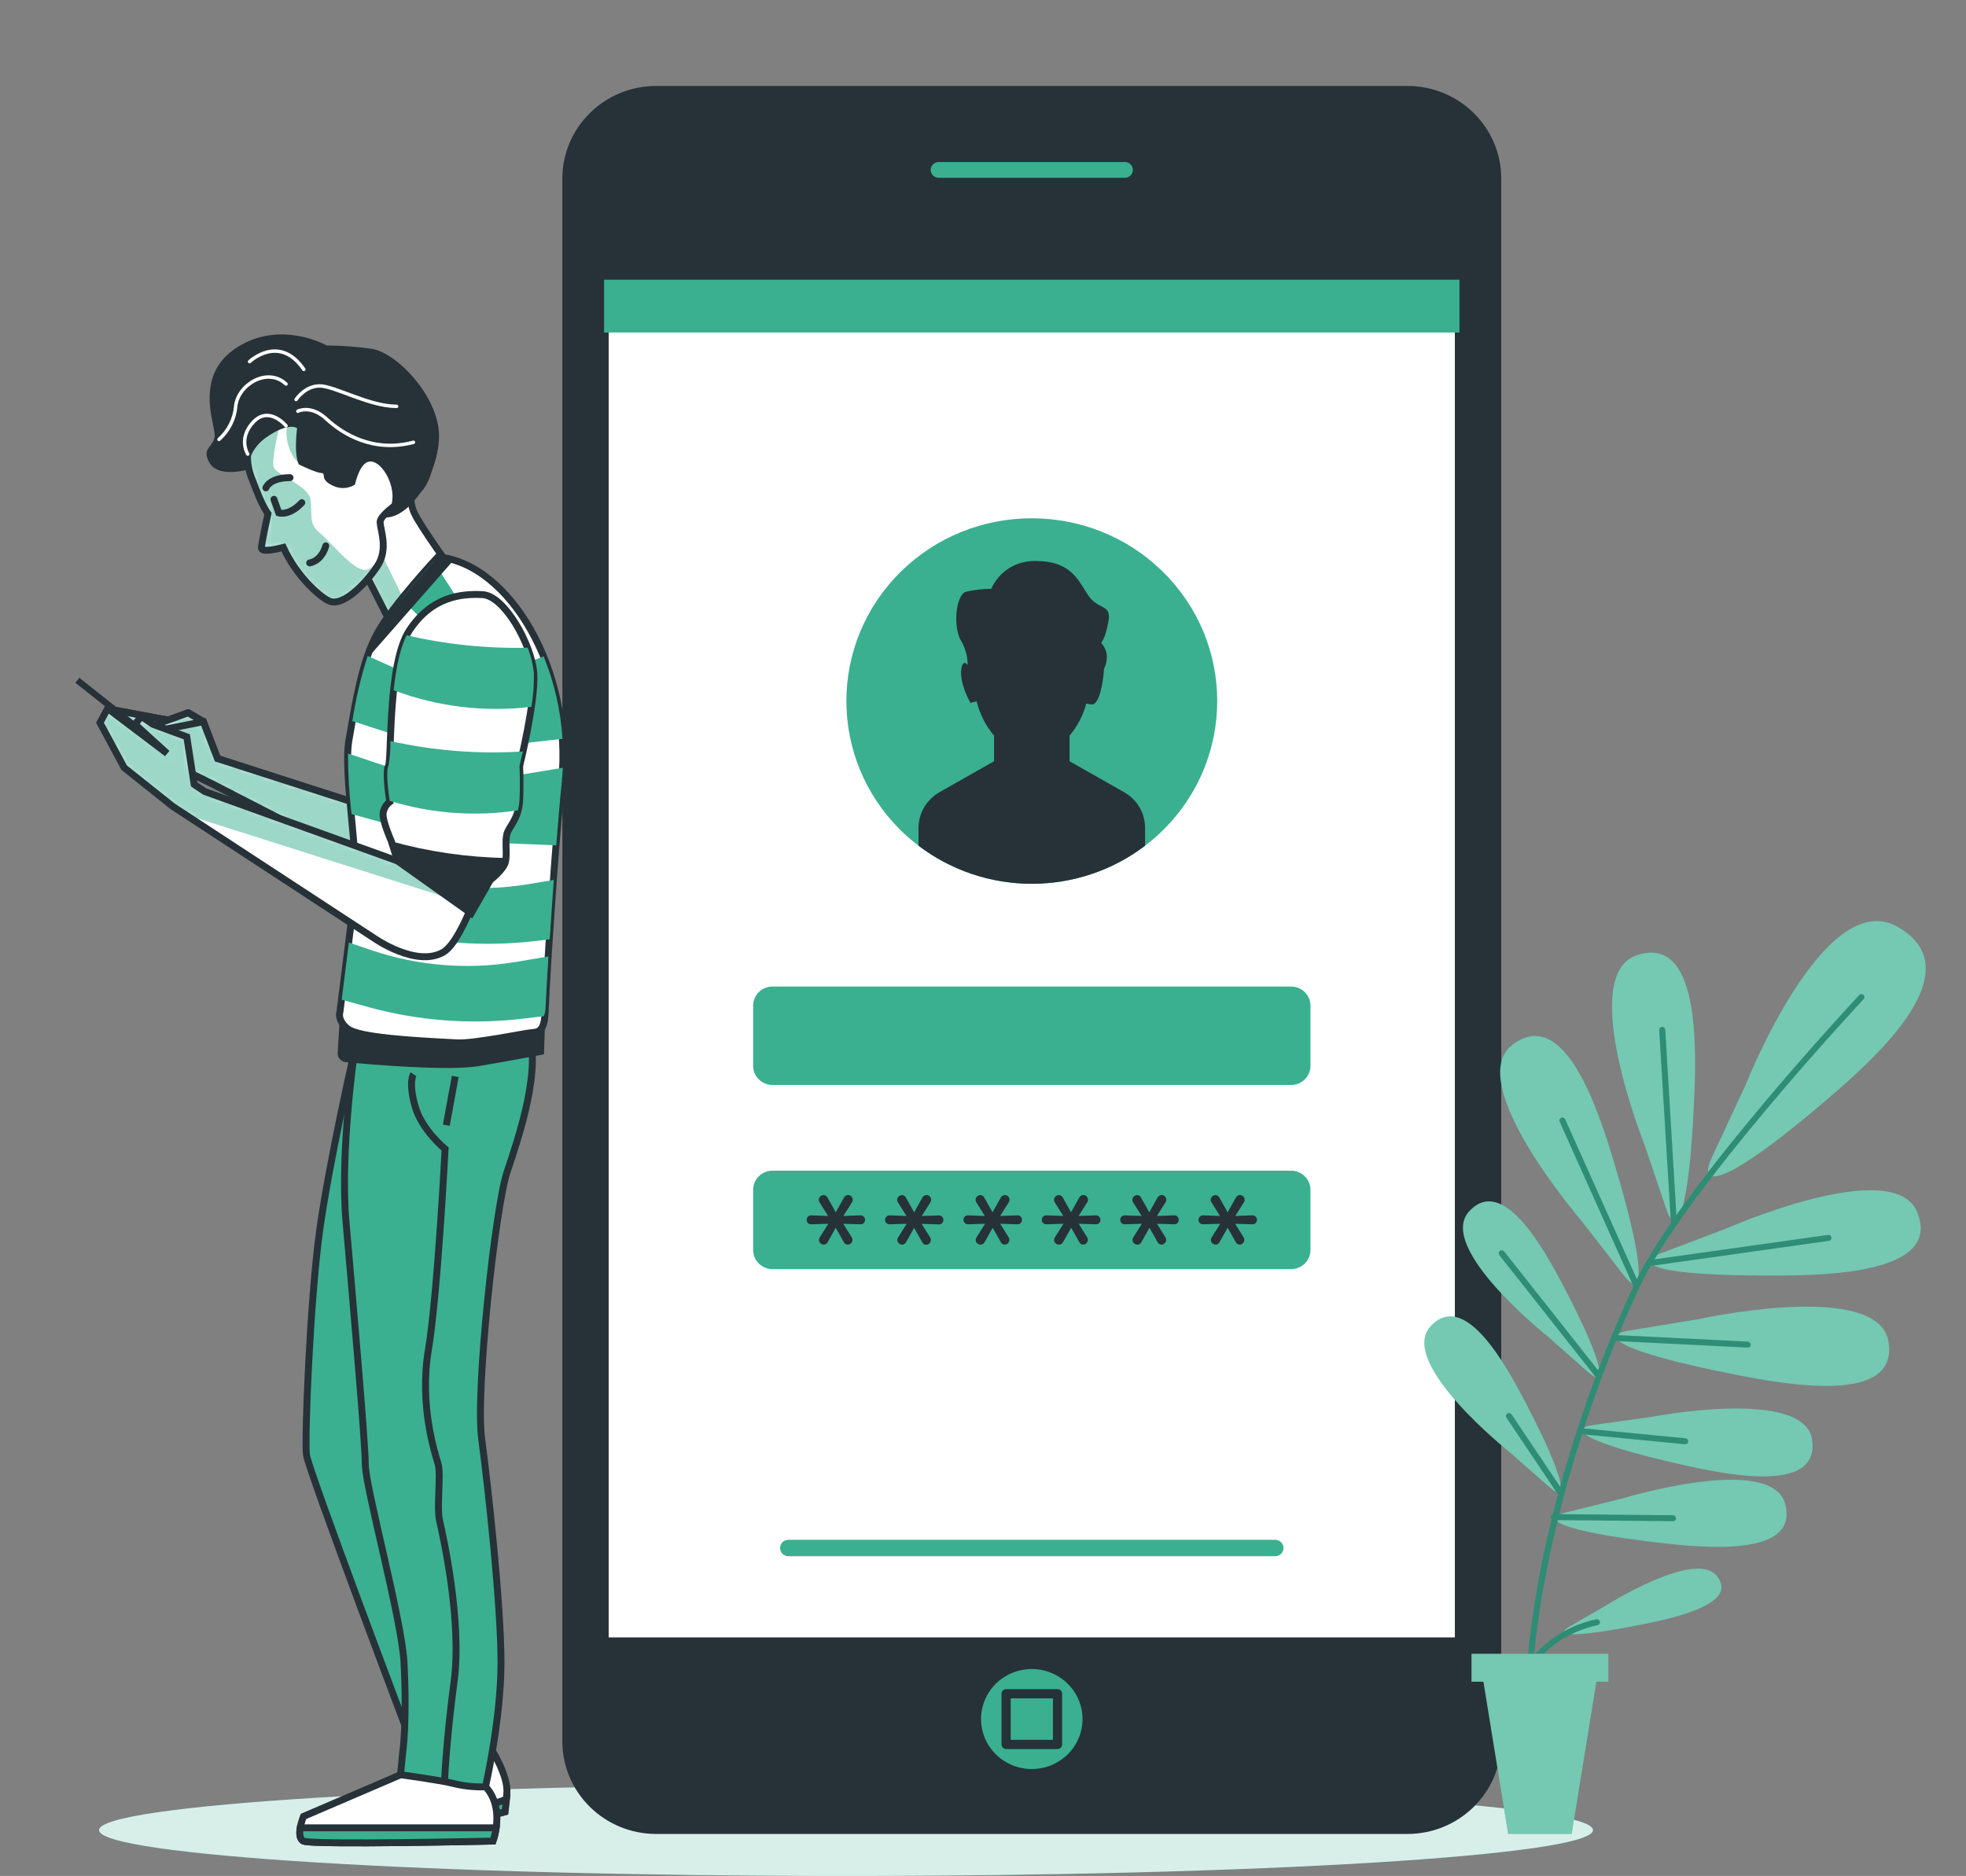 <svg width="285" height="272" viewBox="0 0 285 272" fill="none" xmlns="http://www.w3.org/2000/svg">
<rect x="0" y="0" width="285" height="272" fill="#808080" stroke="none"/>
<path d="M122.644 272C182.447 272 230.927 269.023 230.927 265.35C230.927 261.677 182.447 258.699 122.644 258.699C62.84 258.699 14.36 261.677 14.36 265.35C14.36 269.023 62.84 272 122.644 272Z" fill="#3AB091"/>
<path opacity="0.8" d="M122.644 272C182.447 272 230.927 269.023 230.927 265.35C230.927 261.677 182.447 258.699 122.644 258.699C62.84 258.699 14.36 261.677 14.36 265.35C14.36 269.023 62.84 272 122.644 272Z" fill="white"/>
<path d="M204.014 12.461H95.135C87.618 12.461 81.524 18.469 81.524 25.879V252.491C81.524 259.901 87.618 265.909 95.135 265.909H204.014C211.531 265.909 217.625 259.901 217.625 252.491V25.879C217.625 18.469 211.531 12.461 204.014 12.461Z" fill="#263238"/>
<path d="M211.572 40.292H87.57V238.078H211.572V40.292Z" fill="white" stroke="#263238" stroke-width="1.337" stroke-miterlimit="10"/>
<path d="M168.58 120.381C179.077 110.033 179.077 93.255 168.58 82.907C158.084 72.559 141.065 72.559 130.569 82.907C120.072 93.255 120.072 110.033 130.569 120.381C141.065 130.729 158.084 130.729 168.58 120.381Z" fill="#3AB091"/>
<path d="M184.862 225.64H114.294C114.135 225.641 113.977 225.611 113.83 225.552C113.683 225.493 113.55 225.405 113.437 225.295C113.325 225.185 113.235 225.053 113.174 224.909C113.113 224.764 113.082 224.609 113.082 224.453C113.081 224.296 113.112 224.14 113.172 223.994C113.233 223.849 113.322 223.717 113.435 223.606C113.547 223.495 113.681 223.407 113.829 223.347C113.976 223.287 114.134 223.257 114.294 223.258H184.862C185.021 223.258 185.178 223.289 185.325 223.349C185.472 223.409 185.605 223.497 185.717 223.608C185.829 223.719 185.917 223.851 185.977 223.996C186.038 224.141 186.068 224.296 186.067 224.453C186.067 224.768 185.94 225.07 185.714 225.293C185.488 225.515 185.182 225.64 184.862 225.64Z" fill="#3AB091"/>
<path d="M187.16 143.039H111.989C110.438 143.039 109.18 144.278 109.18 145.808V154.544C109.18 156.073 110.438 157.313 111.989 157.313H187.16C188.711 157.313 189.969 156.073 189.969 154.544V145.808C189.969 144.278 188.711 143.039 187.16 143.039Z" fill="#3AB091"/>
<path d="M187.16 169.737H111.989C110.438 169.737 109.18 170.977 109.18 172.506V181.242C109.18 182.772 110.438 184.011 111.989 184.011H187.16C188.711 184.011 189.969 182.772 189.969 181.242V172.506C189.969 170.977 188.711 169.737 187.16 169.737Z" fill="#3AB091"/>
<path d="M162.958 114.862L155.049 110.373V106.665C156.194 105.299 157.024 103.704 157.48 101.99C157.752 102.085 158.038 102.134 158.327 102.135C159.308 102.135 159.931 99.138 160.036 96.997C161.178 94.614 159.623 93.219 159.623 93.219C159.623 93.219 160.268 92.584 160.695 90.035C161.122 87.487 159.189 88.551 157.683 86.216C156.177 83.882 155.098 81.341 150.152 81.341C148.79 81.297 147.445 81.658 146.293 82.377C145.141 83.096 144.236 84.141 143.694 85.374C142.463 85.378 141.236 85.52 140.037 85.795C138.524 86.216 138.097 91.099 139.386 93.012C139.963 94.057 140.271 95.226 140.282 96.417C139.939 96.002 139.582 95.892 139.386 96.831C138.958 98.951 140.682 101.921 140.682 101.921L141.571 101.672C142.019 103.504 142.884 105.211 144.1 106.665V110.373L136.191 114.862C135.268 115.388 134.501 116.144 133.967 117.054C133.433 117.965 133.152 118.997 133.151 120.049V122.618C137.855 126.2 143.631 128.143 149.574 128.143C155.518 128.143 161.294 126.2 165.998 122.618V120.049C165.998 118.997 165.718 117.964 165.184 117.053C164.65 116.143 163.882 115.387 162.958 114.862Z" fill="#263238"/>
<path d="M119.414 180.462C119.233 180.459 119.06 180.387 118.931 180.262C118.862 180.201 118.807 180.126 118.77 180.043C118.732 179.96 118.713 179.869 118.714 179.778C118.716 179.654 118.752 179.532 118.819 179.426L120.08 177.437L117.621 177.513C117.528 177.519 117.436 177.505 117.349 177.473C117.262 177.441 117.183 177.391 117.117 177.327C117.003 177.2 116.939 177.037 116.939 176.867C116.939 176.698 117.003 176.534 117.117 176.408C117.181 176.341 117.26 176.289 117.347 176.256C117.434 176.223 117.528 176.208 117.621 176.215L120.045 176.304L118.798 174.322C118.73 174.215 118.694 174.09 118.693 173.963C118.692 173.872 118.711 173.782 118.749 173.699C118.786 173.615 118.841 173.541 118.91 173.48C119.039 173.354 119.212 173.282 119.393 173.28C119.513 173.28 119.629 173.315 119.73 173.378C119.83 173.442 119.91 173.532 119.961 173.639L121.159 175.773L122.342 173.653C122.399 173.539 122.485 173.444 122.593 173.375C122.7 173.307 122.824 173.269 122.952 173.266C123.04 173.266 123.128 173.285 123.209 173.321C123.29 173.356 123.362 173.408 123.421 173.473C123.55 173.604 123.62 173.781 123.617 173.963C123.617 174.082 123.586 174.198 123.526 174.302L122.258 176.304L124.717 176.215C124.81 176.208 124.904 176.223 124.991 176.256C125.078 176.289 125.157 176.341 125.222 176.408C125.341 176.53 125.406 176.694 125.404 176.864C125.403 177.035 125.338 177.2 125.222 177.327C125.156 177.391 125.077 177.441 124.99 177.473C124.903 177.505 124.81 177.519 124.717 177.513L122.244 177.437L123.477 179.405C123.546 179.515 123.583 179.642 123.582 179.771C123.582 179.954 123.509 180.13 123.377 180.26C123.246 180.389 123.068 180.462 122.882 180.462C122.762 180.46 122.645 180.424 122.545 180.358C122.446 180.292 122.368 180.198 122.321 180.089L121.152 178.017L119.989 180.089C119.937 180.197 119.856 180.289 119.755 180.355C119.654 180.421 119.536 180.458 119.414 180.462Z" fill="#263238"/>
<path d="M130.777 180.462C130.595 180.459 130.422 180.387 130.293 180.262C130.224 180.201 130.169 180.126 130.132 180.043C130.094 179.96 130.075 179.869 130.076 179.778C130.078 179.654 130.114 179.532 130.181 179.426L131.442 177.437L128.99 177.513C128.897 177.517 128.803 177.503 128.715 177.471C128.628 177.439 128.547 177.39 128.479 177.327C128.386 177.232 128.324 177.112 128.301 176.982C128.278 176.852 128.295 176.719 128.351 176.599C128.406 176.479 128.496 176.378 128.61 176.31C128.724 176.241 128.857 176.208 128.99 176.215L131.407 176.304L130.16 174.322C130.092 174.215 130.056 174.09 130.055 173.963C130.054 173.872 130.073 173.782 130.111 173.699C130.148 173.615 130.203 173.541 130.272 173.48C130.401 173.354 130.574 173.282 130.756 173.28C130.875 173.28 130.992 173.315 131.092 173.378C131.192 173.442 131.273 173.532 131.323 173.639L132.521 175.773L133.705 173.653C133.761 173.539 133.847 173.444 133.955 173.375C134.062 173.307 134.186 173.269 134.314 173.266C134.403 173.265 134.49 173.284 134.571 173.319C134.652 173.355 134.725 173.408 134.783 173.473C134.848 173.538 134.9 173.614 134.935 173.698C134.969 173.782 134.987 173.872 134.987 173.963C134.984 174.083 134.95 174.199 134.888 174.302L133.621 176.304L136.086 176.228C136.179 176.222 136.271 176.236 136.357 176.27C136.443 176.303 136.521 176.355 136.584 176.422C136.703 176.544 136.769 176.708 136.766 176.878C136.765 177.049 136.7 177.214 136.584 177.34C136.519 177.405 136.441 177.454 136.355 177.487C136.27 177.519 136.178 177.532 136.086 177.527L133.607 177.451L134.839 179.419C134.909 179.529 134.945 179.656 134.945 179.785C134.945 179.968 134.871 180.144 134.739 180.273C134.608 180.403 134.43 180.476 134.244 180.476C134.124 180.474 134.007 180.438 133.907 180.372C133.808 180.305 133.73 180.212 133.684 180.103L132.514 178.031L131.351 180.103C131.297 180.208 131.216 180.298 131.114 180.361C131.013 180.424 130.896 180.459 130.777 180.462Z" fill="#263238"/>
<path d="M142.146 180.462C141.962 180.461 141.786 180.389 141.655 180.262C141.586 180.201 141.531 180.126 141.494 180.043C141.457 179.96 141.437 179.869 141.438 179.778C141.44 179.654 141.477 179.532 141.543 179.426L142.804 177.437L140.352 177.513C140.22 177.518 140.09 177.484 139.977 177.416C139.865 177.348 139.775 177.248 139.72 177.13C139.666 177.011 139.648 176.879 139.669 176.751C139.691 176.622 139.751 176.503 139.841 176.408C139.907 176.342 139.987 176.29 140.075 176.256C140.164 176.223 140.258 176.209 140.352 176.215L142.769 176.304L141.522 174.322C141.454 174.215 141.418 174.09 141.417 173.963C141.419 173.873 141.44 173.783 141.477 173.7C141.514 173.617 141.568 173.542 141.634 173.48C141.765 173.352 141.941 173.28 142.125 173.28C142.243 173.282 142.358 173.316 142.457 173.38C142.556 173.443 142.635 173.533 142.685 173.639L143.883 175.773L145.067 173.653C145.123 173.539 145.209 173.444 145.317 173.375C145.424 173.307 145.549 173.269 145.676 173.266C145.765 173.265 145.853 173.284 145.934 173.319C146.014 173.355 146.087 173.408 146.146 173.473C146.21 173.538 146.262 173.614 146.297 173.698C146.332 173.782 146.349 173.872 146.349 173.963C146.346 174.083 146.312 174.199 146.251 174.302L144.983 176.304L147.448 176.215C147.539 176.206 147.631 176.216 147.717 176.245C147.803 176.274 147.882 176.321 147.949 176.382C148.015 176.444 148.067 176.518 148.102 176.602C148.136 176.685 148.152 176.774 148.149 176.864C148.15 177.034 148.088 177.199 147.974 177.327C147.908 177.391 147.829 177.441 147.742 177.473C147.655 177.505 147.562 177.519 147.469 177.513L144.997 177.437L146.223 179.405C146.292 179.515 146.328 179.642 146.328 179.771C146.325 179.862 146.305 179.951 146.268 180.034C146.231 180.117 146.177 180.192 146.111 180.255C146.05 180.319 145.976 180.371 145.894 180.407C145.812 180.442 145.724 180.461 145.634 180.462C145.515 180.46 145.399 180.423 145.301 180.357C145.202 180.291 145.126 180.198 145.081 180.089L143.904 178.017L142.741 180.089C142.689 180.201 142.605 180.296 142.499 180.362C142.393 180.428 142.271 180.463 142.146 180.462Z" fill="#263238"/>
<path d="M153.508 180.462C153.324 180.461 153.148 180.389 153.017 180.262C152.885 180.134 152.81 179.96 152.807 179.778C152.805 179.654 152.839 179.532 152.905 179.426L154.166 177.437L151.715 177.513C151.621 177.517 151.528 177.503 151.44 177.471C151.352 177.439 151.271 177.39 151.203 177.327C151.089 177.2 151.026 177.037 151.026 176.867C151.026 176.698 151.089 176.534 151.203 176.408C151.271 176.344 151.351 176.293 151.439 176.26C151.527 176.227 151.62 176.211 151.715 176.215L154.138 176.304L152.898 174.322C152.831 174.215 152.794 174.09 152.793 173.963C152.796 173.873 152.816 173.783 152.853 173.7C152.89 173.617 152.944 173.542 153.01 173.48C153.141 173.352 153.317 173.28 153.501 173.28C153.62 173.28 153.737 173.315 153.837 173.378C153.938 173.442 154.018 173.532 154.068 173.639L155.259 175.773L156.443 173.653C156.499 173.539 156.586 173.444 156.693 173.375C156.8 173.307 156.925 173.269 157.052 173.266C157.141 173.265 157.229 173.284 157.31 173.319C157.391 173.355 157.463 173.408 157.522 173.473C157.587 173.538 157.638 173.614 157.673 173.698C157.708 173.782 157.725 173.872 157.725 173.963C157.722 174.083 157.689 174.199 157.627 174.302L156.359 176.304L158.825 176.215C158.915 176.206 159.007 176.216 159.093 176.245C159.179 176.274 159.258 176.321 159.325 176.382C159.391 176.444 159.443 176.518 159.478 176.602C159.512 176.685 159.529 176.774 159.525 176.864C159.527 177.034 159.464 177.199 159.35 177.327C159.284 177.391 159.205 177.441 159.118 177.473C159.031 177.505 158.938 177.519 158.846 177.513L156.373 177.437L157.599 179.405C157.668 179.515 157.704 179.642 157.704 179.771C157.704 179.862 157.685 179.953 157.648 180.036C157.611 180.119 157.556 180.194 157.487 180.255C157.426 180.319 157.352 180.371 157.27 180.407C157.188 180.442 157.1 180.461 157.01 180.462C156.891 180.46 156.775 180.423 156.677 180.357C156.579 180.291 156.502 180.198 156.457 180.089L155.28 178.017L154.117 180.089C154.064 180.203 153.978 180.299 153.869 180.365C153.761 180.432 153.635 180.465 153.508 180.462Z" fill="#263238"/>
<path d="M164.87 180.462C164.686 180.461 164.51 180.389 164.38 180.262C164.271 180.153 164.202 180.012 164.183 179.861C164.164 179.71 164.196 179.557 164.275 179.426L165.528 177.437L163.077 177.513C162.983 177.517 162.89 177.503 162.802 177.471C162.714 177.439 162.634 177.39 162.565 177.327C162.451 177.2 162.388 177.037 162.388 176.867C162.388 176.698 162.451 176.535 162.565 176.408C162.633 176.344 162.713 176.293 162.801 176.26C162.889 176.227 162.983 176.211 163.077 176.215L165.5 176.304L164.253 174.322C164.186 174.215 164.149 174.09 164.148 173.963C164.151 173.781 164.227 173.607 164.359 173.48C164.489 173.352 164.665 173.28 164.849 173.28C164.968 173.28 165.085 173.315 165.185 173.378C165.286 173.442 165.366 173.532 165.416 173.639L166.607 175.773L167.791 173.653C167.847 173.539 167.934 173.444 168.041 173.375C168.148 173.307 168.273 173.269 168.4 173.266C168.49 173.265 168.579 173.284 168.661 173.319C168.743 173.355 168.817 173.407 168.877 173.473C169.005 173.604 169.076 173.781 169.073 173.963C169.07 174.083 169.037 174.199 168.975 174.302L167.707 176.304L170.173 176.215C170.263 176.206 170.355 176.216 170.441 176.245C170.527 176.274 170.606 176.321 170.673 176.382C170.739 176.444 170.791 176.518 170.826 176.602C170.861 176.685 170.877 176.774 170.873 176.864C170.875 177.034 170.812 177.199 170.698 177.327C170.632 177.391 170.553 177.441 170.466 177.473C170.379 177.505 170.286 177.519 170.194 177.513L167.721 177.437L168.947 179.405C169.016 179.515 169.052 179.642 169.052 179.771C169.053 179.862 169.034 179.953 168.996 180.036C168.959 180.119 168.904 180.194 168.835 180.255C168.774 180.319 168.7 180.371 168.618 180.407C168.536 180.442 168.448 180.461 168.358 180.462C168.239 180.46 168.123 180.423 168.025 180.357C167.927 180.291 167.85 180.198 167.805 180.089L166.628 178.017L165.465 180.089C165.413 180.201 165.329 180.296 165.223 180.362C165.118 180.428 164.995 180.463 164.87 180.462Z" fill="#263238"/>
<path d="M176.232 180.462C176.051 180.459 175.877 180.387 175.749 180.262C175.68 180.201 175.625 180.126 175.587 180.043C175.55 179.96 175.531 179.869 175.532 179.778C175.534 179.654 175.57 179.532 175.637 179.426L176.891 177.437L174.439 177.513C174.349 177.52 174.258 177.508 174.173 177.478C174.087 177.448 174.009 177.402 173.943 177.341C173.878 177.279 173.825 177.206 173.79 177.123C173.755 177.041 173.737 176.953 173.738 176.864C173.738 176.779 173.754 176.696 173.787 176.617C173.819 176.539 173.867 176.468 173.927 176.408C173.992 176.341 174.071 176.289 174.158 176.256C174.245 176.223 174.338 176.208 174.432 176.215L176.856 176.304L175.609 174.322C175.541 174.215 175.504 174.09 175.504 173.963C175.506 173.781 175.582 173.607 175.714 173.48C175.844 173.352 176.02 173.28 176.204 173.28C176.323 173.28 176.44 173.315 176.541 173.378C176.641 173.442 176.721 173.532 176.771 173.639L177.962 175.773L179.153 173.653C179.209 173.54 179.294 173.445 179.4 173.377C179.506 173.309 179.629 173.271 179.756 173.266C179.845 173.265 179.934 173.284 180.016 173.319C180.098 173.355 180.172 173.407 180.232 173.473C180.36 173.604 180.431 173.781 180.428 173.963C180.428 174.082 180.396 174.198 180.337 174.302L179.069 176.304L181.528 176.215C181.621 176.208 181.715 176.223 181.802 176.256C181.889 176.289 181.968 176.341 182.032 176.408C182.152 176.53 182.217 176.694 182.214 176.864C182.214 177.035 182.149 177.2 182.032 177.327C181.966 177.391 181.887 177.441 181.8 177.473C181.713 177.505 181.62 177.519 181.528 177.513L179.055 177.437L180.281 179.405C180.35 179.515 180.386 179.642 180.386 179.771C180.383 179.953 180.308 180.127 180.176 180.255C180.048 180.383 179.875 180.457 179.693 180.462C179.573 180.46 179.458 180.423 179.359 180.357C179.261 180.291 179.184 180.198 179.139 180.089L177.962 178.017L176.799 180.089C176.749 180.197 176.669 180.289 176.569 180.354C176.469 180.42 176.352 180.457 176.232 180.462Z" fill="#263238"/>
<g style="mix-blend-mode:multiply">
<path d="M211.572 40.554H87.57V48.213H211.572V40.554Z" fill="#3AB091"/>
</g>
<path d="M163.056 26.446H136.086C135.6 26.446 135.133 26.255 134.789 25.916C134.444 25.576 134.251 25.116 134.251 24.636C134.251 24.156 134.444 23.696 134.789 23.357C135.133 23.017 135.6 22.827 136.086 22.827H163.056C163.542 22.827 164.009 23.017 164.353 23.357C164.698 23.696 164.891 24.156 164.891 24.636C164.891 25.116 164.698 25.576 164.353 25.916C164.009 26.255 163.542 26.446 163.056 26.446Z" fill="#3AB091" stroke="#263238" stroke-width="1.337" stroke-linecap="round" stroke-linejoin="round"/>
<path d="M156.926 249.252C156.928 247.817 156.497 246.414 155.69 245.221C154.882 244.027 153.733 243.097 152.389 242.547C151.045 241.997 149.565 241.853 148.138 242.133C146.71 242.412 145.399 243.103 144.37 244.118C143.341 245.132 142.64 246.425 142.357 247.832C142.073 249.239 142.219 250.698 142.777 252.023C143.335 253.348 144.278 254.481 145.489 255.277C146.7 256.073 148.123 256.498 149.578 256.496C151.526 256.494 153.394 255.731 154.772 254.372C156.15 253.014 156.924 251.173 156.926 249.252Z" fill="#3AB091"/>
<path d="M153.305 245.578H145.851V252.926H153.305V245.578Z" fill="#3AB091" stroke="#263238" stroke-width="1.337" stroke-linecap="round" stroke-linejoin="round"/>
<path d="M238.36 165.87C238.36 165.87 228.595 141.409 237.288 138.501C246.338 135.47 245.939 151.623 245.589 159.495C244.853 176.318 242.969 179.447 241.561 175.338L238.36 165.87ZM235.424 184.951C238.107 188.404 238.864 184.826 234.023 168.673C231.754 161.077 226.822 145.711 219.257 151.478C211.993 157.002 229.281 177.03 229.281 177.03L235.424 184.951ZM230.241 198.97C232.798 201.207 232.847 198.383 226.773 186.719C223.922 181.256 217.891 170.2 212.952 175.669C208.21 180.945 224.371 193.77 224.371 193.77L230.241 198.97ZM224.637 215.641C227.194 217.885 227.243 215.054 221.169 203.396C218.318 197.934 212.287 186.871 207.348 192.347C202.634 197.637 218.746 210.461 218.746 210.461L224.637 215.641ZM240.818 181.705C236.727 183.279 239.978 184.992 257.063 184.944C265.077 184.944 281.44 184.585 277.952 175.807C274.611 167.375 250.275 178.114 250.275 178.114L240.818 181.705ZM236.16 192.92C231.831 193.659 234.675 195.979 251.431 199.281C259.284 200.834 275.388 203.7 273.742 194.446C272.166 185.524 246.149 191.283 246.149 191.283L236.16 192.92ZM230.948 206.615C227.264 207.139 229.617 209.163 243.704 212.34C250.31 213.831 263.865 216.628 262.688 208.735C261.567 201.138 239.431 205.434 239.431 205.434L230.948 206.615ZM226.99 219.301C223.383 220.205 225.94 221.973 240.3 223.658C247.025 224.446 260.804 225.813 258.793 218.085C256.853 210.668 235.305 217.236 235.305 217.236L226.99 219.301ZM248.104 167.941C246.002 172.582 250.366 171.878 265.203 159.116C272.152 153.128 286.092 140.601 275.052 134.365C264.453 128.37 253.056 157.292 253.056 157.292L248.104 167.941ZM227.537 235.827C225.316 237.104 227.495 237.602 237.68 235.599C242.457 234.667 252.173 232.595 248.888 228.506C245.708 224.57 232.679 232.857 232.679 232.857L227.537 235.827Z" fill="#3AB091"/>
<path opacity="0.3" d="M238.36 165.87C238.36 165.87 228.595 141.409 237.288 138.501C246.338 135.47 245.939 151.623 245.589 159.495C244.853 176.318 242.969 179.447 241.561 175.338L238.36 165.87ZM235.424 184.951C238.107 188.404 238.864 184.826 234.023 168.673C231.754 161.077 226.822 145.711 219.257 151.478C211.993 157.002 229.281 177.03 229.281 177.03L235.424 184.951ZM230.241 198.97C232.798 201.207 232.847 198.383 226.773 186.719C223.922 181.256 217.891 170.2 212.952 175.669C208.21 180.945 224.371 193.77 224.371 193.77L230.241 198.97ZM224.637 215.641C227.194 217.885 227.243 215.054 221.169 203.396C218.318 197.934 212.287 186.871 207.348 192.347C202.634 197.637 218.746 210.461 218.746 210.461L224.637 215.641ZM240.818 181.705C236.727 183.279 239.978 184.992 257.063 184.944C265.077 184.944 281.44 184.585 277.952 175.807C274.611 167.375 250.275 178.114 250.275 178.114L240.818 181.705ZM236.16 192.92C231.831 193.659 234.675 195.979 251.431 199.281C259.284 200.834 275.388 203.7 273.742 194.446C272.166 185.524 246.149 191.283 246.149 191.283L236.16 192.92ZM230.948 206.615C227.264 207.139 229.617 209.163 243.704 212.34C250.31 213.831 263.865 216.628 262.688 208.735C261.567 201.138 239.431 205.434 239.431 205.434L230.948 206.615ZM226.99 219.301C223.383 220.205 225.94 221.973 240.3 223.658C247.025 224.446 260.804 225.813 258.793 218.085C256.853 210.668 235.305 217.236 235.305 217.236L226.99 219.301ZM248.104 167.941C246.002 172.582 250.366 171.878 265.203 159.116C272.152 153.128 286.092 140.601 275.052 134.365C264.453 128.37 253.056 157.292 253.056 157.292L248.104 167.941ZM227.537 235.827C225.316 237.104 227.495 237.602 237.68 235.599C242.457 234.667 252.173 232.595 248.888 228.506C245.708 224.57 232.679 232.857 232.679 232.857L227.537 235.827Z" fill="white"/>
<path d="M242.668 177.257L240.965 149.337L242.668 177.257ZM237.281 186.47L226.521 162.458L237.281 186.47ZM265.049 179.488L239.263 183.134L265.049 179.488ZM231.705 199.412L217.744 181.753L231.705 199.412ZM234.157 193.997L253.392 194.95L234.157 193.997ZM229.603 207.54L244.314 208.976L229.603 207.54ZM226.052 216.145L218.746 205.309L226.052 216.145ZM225.211 219.971L242.507 220.13L225.211 219.971ZM221.709 251.959C221.825 251.95 221.932 251.897 222.008 251.81C222.084 251.723 222.123 251.611 222.115 251.496C221.015 235.212 227.404 208.541 237.652 186.649C244.202 172.658 269.875 145.159 270.148 144.882C270.231 144.801 270.277 144.69 270.277 144.575C270.277 144.46 270.231 144.349 270.148 144.268C270.108 144.228 270.06 144.196 270.007 144.174C269.954 144.152 269.897 144.141 269.84 144.141C269.783 144.141 269.726 144.152 269.673 144.174C269.62 144.196 269.572 144.228 269.532 144.268C269.273 144.544 243.494 172.147 236.889 186.263C226.451 208.686 220.147 234.874 221.267 251.552C221.276 251.661 221.326 251.764 221.408 251.84C221.49 251.915 221.597 251.958 221.709 251.959ZM242.661 177.686C242.777 177.678 242.885 177.627 242.962 177.541C243.04 177.456 243.08 177.344 243.074 177.23L241.4 149.295C241.397 149.238 241.383 149.183 241.358 149.131C241.333 149.08 241.298 149.034 241.255 148.996C241.212 148.958 241.162 148.929 241.107 148.91C241.053 148.892 240.995 148.884 240.937 148.888C240.822 148.895 240.713 148.947 240.636 149.032C240.559 149.117 240.518 149.229 240.524 149.344L242.226 177.264C242.232 177.374 242.28 177.478 242.361 177.554C242.442 177.63 242.549 177.672 242.661 177.672V177.686ZM237.435 186.864C237.54 186.817 237.622 186.731 237.664 186.625C237.706 186.52 237.704 186.402 237.659 186.297L226.892 162.285C226.846 162.181 226.759 162.099 226.652 162.058C226.544 162.016 226.424 162.019 226.318 162.064C226.212 162.11 226.129 162.196 226.087 162.302C226.045 162.408 226.047 162.526 226.094 162.631L236.854 186.643C236.887 186.72 236.943 186.785 237.014 186.832C237.085 186.879 237.168 186.904 237.253 186.905C237.325 186.909 237.398 186.894 237.463 186.864H237.435ZM239.298 183.549L265.07 179.916C265.132 179.915 265.193 179.901 265.249 179.874C265.306 179.848 265.356 179.81 265.396 179.764C265.437 179.717 265.467 179.663 265.484 179.604C265.502 179.545 265.506 179.483 265.498 179.422C265.489 179.361 265.468 179.303 265.435 179.251C265.402 179.199 265.358 179.154 265.307 179.12C265.255 179.086 265.197 179.063 265.135 179.052C265.074 179.042 265.011 179.045 264.951 179.06L239.179 182.692C239.064 182.7 238.956 182.752 238.88 182.837C238.804 182.923 238.765 183.035 238.773 183.148C238.78 183.262 238.833 183.368 238.92 183.443C239.007 183.518 239.12 183.556 239.235 183.549H239.298ZM231.95 199.757C232.042 199.686 232.101 199.583 232.115 199.469C232.13 199.355 232.098 199.24 232.027 199.149L218.059 181.456C217.988 181.365 217.882 181.305 217.766 181.29C217.65 181.275 217.532 181.306 217.439 181.377C217.346 181.447 217.286 181.551 217.27 181.666C217.255 181.781 217.287 181.896 217.359 181.988L231.355 199.709C231.395 199.76 231.447 199.802 231.507 199.831C231.566 199.859 231.632 199.874 231.698 199.874C231.802 199.869 231.902 199.828 231.978 199.757H231.95ZM253.778 194.971C253.781 194.857 253.739 194.746 253.661 194.662C253.582 194.578 253.473 194.528 253.357 194.522L234.157 193.562C234.049 193.57 233.947 193.616 233.872 193.692C233.796 193.768 233.751 193.869 233.746 193.976C233.741 194.082 233.776 194.187 233.843 194.27C233.911 194.353 234.008 194.408 234.115 194.426L253.35 195.386C253.466 195.389 253.579 195.348 253.664 195.27C253.749 195.193 253.8 195.085 253.806 194.971H253.778ZM244.72 209.018C244.727 208.961 244.722 208.903 244.706 208.849C244.69 208.794 244.663 208.742 244.626 208.698C244.589 208.654 244.544 208.617 244.493 208.59C244.442 208.563 244.386 208.546 244.328 208.541L229.617 207.112C229.56 207.106 229.503 207.112 229.448 207.128C229.393 207.144 229.342 207.171 229.297 207.207C229.253 207.243 229.216 207.287 229.19 207.337C229.163 207.387 229.146 207.442 229.141 207.499C229.131 207.612 229.167 207.724 229.24 207.812C229.313 207.9 229.419 207.956 229.533 207.968L244.244 209.405H244.286C244.399 209.412 244.51 209.376 244.597 209.304C244.683 209.232 244.737 209.129 244.748 209.018H244.72ZM226.262 216.504C226.359 216.44 226.427 216.342 226.451 216.229C226.474 216.117 226.452 215.999 226.388 215.903L219.117 205.068C219.05 204.974 218.95 204.91 218.836 204.888C218.722 204.866 218.605 204.888 218.507 204.95C218.41 205.014 218.342 205.112 218.319 205.225C218.295 205.338 218.318 205.455 218.381 205.551L225.652 216.386C225.694 216.446 225.75 216.494 225.814 216.528C225.879 216.562 225.951 216.579 226.024 216.58C226.119 216.585 226.212 216.558 226.29 216.504H226.262ZM242.948 220.13C242.946 220.016 242.9 219.907 242.819 219.826C242.738 219.745 242.629 219.698 242.514 219.694L225.218 219.536C225.103 219.536 224.993 219.581 224.911 219.661C224.83 219.741 224.784 219.85 224.784 219.964C224.782 220.021 224.792 220.078 224.813 220.131C224.834 220.184 224.866 220.232 224.906 220.273C224.947 220.314 224.996 220.346 225.049 220.368C225.103 220.389 225.16 220.4 225.218 220.399L242.514 220.558C242.573 220.56 242.632 220.551 242.687 220.531C242.743 220.511 242.794 220.48 242.837 220.44C242.88 220.4 242.914 220.352 242.938 220.299C242.962 220.245 242.975 220.188 242.976 220.13H242.948ZM219.74 245.626C219.775 245.55 222.724 237.539 231.593 235.626C231.707 235.602 231.807 235.533 231.87 235.436C231.933 235.339 231.954 235.221 231.929 235.108C231.901 234.998 231.83 234.903 231.732 234.842C231.634 234.782 231.517 234.761 231.404 234.784C222.052 236.8 218.949 245.26 218.914 245.343C218.878 245.452 218.886 245.571 218.937 245.674C218.988 245.777 219.078 245.856 219.187 245.896H219.327C219.42 245.903 219.513 245.882 219.593 245.833C219.672 245.785 219.734 245.712 219.768 245.626H219.74ZM221.709 251.959C221.825 251.95 221.932 251.897 222.008 251.81C222.084 251.723 222.123 251.611 222.115 251.496C221.015 235.212 227.404 208.541 237.652 186.649C244.202 172.658 269.875 145.159 270.148 144.882C270.231 144.801 270.277 144.69 270.277 144.575C270.277 144.46 270.231 144.349 270.148 144.268C270.108 144.228 270.06 144.196 270.007 144.174C269.954 144.152 269.897 144.141 269.84 144.141C269.783 144.141 269.726 144.152 269.673 144.174C269.62 144.196 269.572 144.228 269.532 144.268C269.273 144.544 243.494 172.147 236.889 186.263C226.451 208.686 220.147 234.874 221.267 251.552C221.276 251.661 221.326 251.764 221.408 251.84C221.49 251.915 221.597 251.958 221.709 251.959ZM242.661 177.686C242.777 177.678 242.885 177.627 242.962 177.541C243.04 177.456 243.08 177.344 243.074 177.23L241.4 149.295C241.397 149.238 241.383 149.183 241.358 149.131C241.333 149.08 241.298 149.034 241.255 148.996C241.212 148.958 241.162 148.929 241.107 148.91C241.053 148.892 240.995 148.884 240.937 148.888C240.822 148.895 240.713 148.947 240.636 149.032C240.559 149.117 240.518 149.229 240.524 149.344L242.226 177.264C242.232 177.374 242.28 177.478 242.361 177.554C242.442 177.63 242.549 177.672 242.661 177.672V177.686ZM237.435 186.864C237.54 186.817 237.622 186.731 237.664 186.625C237.706 186.52 237.704 186.402 237.659 186.297L226.892 162.285C226.846 162.181 226.759 162.099 226.652 162.058C226.544 162.016 226.424 162.019 226.318 162.064C226.212 162.11 226.129 162.196 226.087 162.302C226.045 162.408 226.047 162.526 226.094 162.631L236.854 186.643C236.887 186.72 236.943 186.785 237.014 186.832C237.085 186.879 237.168 186.904 237.253 186.905C237.325 186.909 237.398 186.894 237.463 186.864H237.435ZM239.298 183.549L265.07 179.916C265.132 179.915 265.193 179.901 265.249 179.874C265.306 179.848 265.356 179.81 265.396 179.764C265.437 179.717 265.467 179.663 265.484 179.604C265.502 179.545 265.506 179.483 265.498 179.422C265.489 179.361 265.468 179.303 265.435 179.251C265.402 179.199 265.358 179.154 265.307 179.12C265.255 179.086 265.197 179.063 265.135 179.052C265.074 179.042 265.011 179.045 264.951 179.06L239.179 182.692C239.064 182.7 238.956 182.752 238.88 182.837C238.804 182.923 238.765 183.035 238.773 183.148C238.78 183.262 238.833 183.368 238.92 183.443C239.007 183.518 239.12 183.556 239.235 183.549H239.298ZM231.95 199.757C232.042 199.686 232.101 199.583 232.115 199.469C232.13 199.355 232.098 199.24 232.027 199.149L218.059 181.456C218.024 181.411 217.979 181.373 217.929 181.344C217.879 181.316 217.823 181.297 217.766 181.29C217.708 181.283 217.65 181.286 217.594 181.301C217.538 181.316 217.485 181.342 217.439 181.377C217.393 181.412 217.355 181.455 217.326 181.505C217.297 181.554 217.278 181.609 217.27 181.666C217.263 181.723 217.267 181.78 217.282 181.836C217.297 181.891 217.323 181.943 217.359 181.988L231.355 199.709C231.395 199.76 231.447 199.802 231.507 199.831C231.566 199.859 231.632 199.874 231.698 199.874C231.802 199.869 231.902 199.828 231.978 199.757H231.95ZM253.778 194.971C253.781 194.857 253.739 194.746 253.661 194.662C253.582 194.578 253.473 194.528 253.357 194.522L234.157 193.562C234.049 193.57 233.947 193.616 233.872 193.692C233.796 193.768 233.751 193.869 233.746 193.976C233.741 194.082 233.776 194.187 233.843 194.27C233.911 194.353 234.008 194.408 234.115 194.426L253.35 195.386C253.466 195.389 253.579 195.348 253.664 195.27C253.749 195.193 253.8 195.085 253.806 194.971H253.778ZM244.72 209.018C244.727 208.961 244.722 208.903 244.706 208.849C244.69 208.794 244.663 208.742 244.626 208.698C244.589 208.654 244.544 208.617 244.493 208.59C244.442 208.563 244.386 208.546 244.328 208.541L229.617 207.112C229.56 207.106 229.503 207.112 229.448 207.128C229.393 207.144 229.342 207.171 229.297 207.207C229.253 207.243 229.216 207.287 229.19 207.337C229.163 207.387 229.146 207.442 229.141 207.499C229.131 207.612 229.167 207.724 229.24 207.812C229.313 207.9 229.419 207.956 229.533 207.968L244.244 209.405H244.286C244.399 209.412 244.51 209.376 244.597 209.304C244.683 209.232 244.737 209.129 244.748 209.018H244.72ZM226.262 216.504C226.359 216.44 226.427 216.342 226.451 216.229C226.474 216.117 226.452 215.999 226.388 215.903L219.117 205.068C219.05 204.974 218.95 204.91 218.836 204.888C218.722 204.866 218.605 204.888 218.507 204.95C218.41 205.014 218.342 205.112 218.319 205.225C218.295 205.338 218.318 205.455 218.381 205.551L225.652 216.386C225.694 216.446 225.75 216.494 225.814 216.528C225.879 216.562 225.951 216.579 226.024 216.58C226.119 216.585 226.212 216.558 226.29 216.504H226.262ZM242.948 220.13C242.946 220.016 242.9 219.907 242.819 219.826C242.738 219.745 242.629 219.698 242.514 219.694L225.218 219.536C225.103 219.536 224.993 219.581 224.911 219.661C224.83 219.741 224.784 219.85 224.784 219.964C224.782 220.021 224.792 220.078 224.813 220.131C224.834 220.184 224.866 220.232 224.906 220.273C224.947 220.314 224.996 220.346 225.049 220.368C225.103 220.389 225.16 220.4 225.218 220.399L242.514 220.558C242.573 220.56 242.632 220.551 242.687 220.531C242.743 220.511 242.794 220.48 242.837 220.44C242.88 220.4 242.914 220.352 242.938 220.299C242.962 220.245 242.975 220.188 242.976 220.13H242.948ZM219.74 245.626C219.775 245.55 222.724 237.539 231.593 235.626C231.707 235.602 231.807 235.533 231.87 235.436C231.933 235.339 231.954 235.221 231.929 235.108C231.901 234.998 231.83 234.903 231.732 234.842C231.634 234.782 231.517 234.761 231.404 234.784C222.052 236.8 218.949 245.26 218.914 245.343C218.878 245.452 218.886 245.571 218.937 245.674C218.988 245.777 219.078 245.856 219.187 245.896H219.327C219.42 245.903 219.513 245.882 219.593 245.833C219.672 245.785 219.734 245.712 219.768 245.626H219.74Z" fill="#3AB091"/>
<path opacity="0.2" d="M242.668 177.257L240.965 149.337L242.668 177.257ZM237.281 186.47L226.521 162.458L237.281 186.47ZM265.049 179.488L239.263 183.134L265.049 179.488ZM231.705 199.412L217.744 181.753L231.705 199.412ZM234.157 193.997L253.392 194.95L234.157 193.997ZM229.603 207.54L244.314 208.976L229.603 207.54ZM226.052 216.145L218.746 205.309L226.052 216.145ZM225.211 219.971L242.507 220.13L225.211 219.971ZM221.709 251.959C221.825 251.95 221.932 251.897 222.008 251.81C222.084 251.723 222.123 251.611 222.115 251.496C221.015 235.212 227.404 208.541 237.652 186.649C244.202 172.658 269.875 145.159 270.148 144.882C270.231 144.801 270.277 144.69 270.277 144.575C270.277 144.46 270.231 144.349 270.148 144.268C270.108 144.228 270.06 144.196 270.007 144.174C269.954 144.152 269.897 144.141 269.84 144.141C269.783 144.141 269.726 144.152 269.673 144.174C269.62 144.196 269.572 144.228 269.532 144.268C269.273 144.544 243.494 172.147 236.889 186.263C226.451 208.686 220.147 234.874 221.267 251.552C221.276 251.661 221.326 251.764 221.408 251.84C221.49 251.915 221.597 251.958 221.709 251.959ZM242.661 177.686C242.777 177.678 242.885 177.627 242.962 177.541C243.04 177.456 243.08 177.344 243.074 177.23L241.4 149.295C241.397 149.238 241.383 149.183 241.358 149.131C241.333 149.08 241.298 149.034 241.255 148.996C241.212 148.958 241.162 148.929 241.107 148.91C241.053 148.892 240.995 148.884 240.937 148.888C240.822 148.895 240.713 148.947 240.636 149.032C240.559 149.117 240.518 149.229 240.524 149.344L242.226 177.264C242.232 177.374 242.28 177.478 242.361 177.554C242.442 177.63 242.549 177.672 242.661 177.672V177.686ZM237.435 186.864C237.54 186.817 237.622 186.731 237.664 186.625C237.706 186.52 237.704 186.402 237.659 186.297L226.892 162.285C226.846 162.181 226.759 162.099 226.652 162.058C226.544 162.016 226.424 162.019 226.318 162.064C226.212 162.11 226.129 162.196 226.087 162.302C226.045 162.408 226.047 162.526 226.094 162.631L236.854 186.643C236.887 186.72 236.943 186.785 237.014 186.832C237.085 186.879 237.168 186.904 237.253 186.905C237.325 186.909 237.398 186.894 237.463 186.864H237.435ZM239.298 183.549L265.07 179.916C265.132 179.915 265.193 179.901 265.249 179.874C265.306 179.848 265.356 179.81 265.396 179.764C265.437 179.717 265.467 179.663 265.484 179.604C265.502 179.545 265.506 179.483 265.498 179.422C265.489 179.361 265.468 179.303 265.435 179.251C265.402 179.199 265.358 179.154 265.307 179.12C265.255 179.086 265.197 179.063 265.135 179.052C265.074 179.042 265.011 179.045 264.951 179.06L239.179 182.692C239.064 182.7 238.956 182.752 238.88 182.837C238.804 182.923 238.765 183.035 238.773 183.148C238.78 183.262 238.833 183.368 238.92 183.443C239.007 183.518 239.12 183.556 239.235 183.549H239.298ZM231.95 199.757C232.042 199.686 232.101 199.583 232.115 199.469C232.13 199.355 232.098 199.24 232.027 199.149L218.059 181.456C217.988 181.365 217.882 181.305 217.766 181.29C217.65 181.275 217.532 181.306 217.439 181.377C217.346 181.447 217.286 181.551 217.27 181.666C217.255 181.781 217.287 181.896 217.359 181.988L231.355 199.709C231.395 199.76 231.447 199.802 231.507 199.831C231.566 199.859 231.632 199.874 231.698 199.874C231.802 199.869 231.902 199.828 231.978 199.757H231.95ZM253.778 194.971C253.781 194.857 253.739 194.746 253.661 194.662C253.582 194.578 253.473 194.528 253.357 194.522L234.157 193.562C234.049 193.57 233.947 193.616 233.872 193.692C233.796 193.768 233.751 193.869 233.746 193.976C233.741 194.082 233.776 194.187 233.843 194.27C233.911 194.353 234.008 194.408 234.115 194.426L253.35 195.386C253.466 195.389 253.579 195.348 253.664 195.27C253.749 195.193 253.8 195.085 253.806 194.971H253.778ZM244.72 209.018C244.727 208.961 244.722 208.903 244.706 208.849C244.69 208.794 244.663 208.742 244.626 208.698C244.589 208.654 244.544 208.617 244.493 208.59C244.442 208.563 244.386 208.546 244.328 208.541L229.617 207.112C229.56 207.106 229.503 207.112 229.448 207.128C229.393 207.144 229.342 207.171 229.297 207.207C229.253 207.243 229.216 207.287 229.19 207.337C229.163 207.387 229.146 207.442 229.141 207.499C229.131 207.612 229.167 207.724 229.24 207.812C229.313 207.9 229.419 207.956 229.533 207.968L244.244 209.405H244.286C244.399 209.412 244.51 209.376 244.597 209.304C244.683 209.232 244.737 209.129 244.748 209.018H244.72ZM226.262 216.504C226.359 216.44 226.427 216.342 226.451 216.229C226.474 216.117 226.452 215.999 226.388 215.903L219.117 205.068C219.05 204.974 218.95 204.91 218.836 204.888C218.722 204.866 218.605 204.888 218.507 204.95C218.41 205.014 218.342 205.112 218.319 205.225C218.295 205.338 218.318 205.455 218.381 205.551L225.652 216.386C225.694 216.446 225.75 216.494 225.814 216.528C225.879 216.562 225.951 216.579 226.024 216.58C226.119 216.585 226.212 216.558 226.29 216.504H226.262ZM242.948 220.13C242.946 220.016 242.9 219.907 242.819 219.826C242.738 219.745 242.629 219.698 242.514 219.694L225.218 219.536C225.103 219.536 224.993 219.581 224.911 219.661C224.83 219.741 224.784 219.85 224.784 219.964C224.782 220.021 224.792 220.078 224.813 220.131C224.834 220.184 224.866 220.232 224.906 220.273C224.947 220.314 224.996 220.346 225.049 220.368C225.103 220.389 225.16 220.4 225.218 220.399L242.514 220.558C242.573 220.56 242.632 220.551 242.687 220.531C242.743 220.511 242.794 220.48 242.837 220.44C242.88 220.4 242.914 220.352 242.938 220.299C242.962 220.245 242.975 220.188 242.976 220.13H242.948ZM219.74 245.626C219.775 245.55 222.724 237.539 231.593 235.626C231.707 235.602 231.807 235.533 231.87 235.436C231.933 235.339 231.954 235.221 231.929 235.108C231.901 234.998 231.83 234.903 231.732 234.842C231.634 234.782 231.517 234.761 231.404 234.784C222.052 236.8 218.949 245.26 218.914 245.343C218.878 245.452 218.886 245.571 218.937 245.674C218.988 245.777 219.078 245.856 219.187 245.896H219.327C219.42 245.903 219.513 245.882 219.593 245.833C219.672 245.785 219.734 245.712 219.768 245.626H219.74ZM221.709 251.959C221.825 251.95 221.932 251.897 222.008 251.81C222.084 251.723 222.123 251.611 222.115 251.496C221.015 235.212 227.404 208.541 237.652 186.649C244.202 172.658 269.875 145.159 270.148 144.882C270.231 144.801 270.277 144.69 270.277 144.575C270.277 144.46 270.231 144.349 270.148 144.268C270.108 144.228 270.06 144.196 270.007 144.174C269.954 144.152 269.897 144.141 269.84 144.141C269.783 144.141 269.726 144.152 269.673 144.174C269.62 144.196 269.572 144.228 269.532 144.268C269.273 144.544 243.494 172.147 236.889 186.263C226.451 208.686 220.147 234.874 221.267 251.552C221.276 251.661 221.326 251.764 221.408 251.84C221.49 251.915 221.597 251.958 221.709 251.959ZM242.661 177.686C242.777 177.678 242.885 177.627 242.962 177.541C243.04 177.456 243.08 177.344 243.074 177.23L241.4 149.295C241.397 149.238 241.383 149.183 241.358 149.131C241.333 149.08 241.298 149.034 241.255 148.996C241.212 148.958 241.162 148.929 241.107 148.91C241.053 148.892 240.995 148.884 240.937 148.888C240.822 148.895 240.713 148.947 240.636 149.032C240.559 149.117 240.518 149.229 240.524 149.344L242.226 177.264C242.232 177.374 242.28 177.478 242.361 177.554C242.442 177.63 242.549 177.672 242.661 177.672V177.686ZM237.435 186.864C237.54 186.817 237.622 186.731 237.664 186.625C237.706 186.52 237.704 186.402 237.659 186.297L226.892 162.285C226.846 162.181 226.759 162.099 226.652 162.058C226.544 162.016 226.424 162.019 226.318 162.064C226.212 162.11 226.129 162.196 226.087 162.302C226.045 162.408 226.047 162.526 226.094 162.631L236.854 186.643C236.887 186.72 236.943 186.785 237.014 186.832C237.085 186.879 237.168 186.904 237.253 186.905C237.325 186.909 237.398 186.894 237.463 186.864H237.435ZM239.298 183.549L265.07 179.916C265.132 179.915 265.193 179.901 265.249 179.874C265.306 179.848 265.356 179.81 265.396 179.764C265.437 179.717 265.467 179.663 265.484 179.604C265.502 179.545 265.506 179.483 265.498 179.422C265.489 179.361 265.468 179.303 265.435 179.251C265.402 179.199 265.358 179.154 265.307 179.12C265.255 179.086 265.197 179.063 265.135 179.052C265.074 179.042 265.011 179.045 264.951 179.06L239.179 182.692C239.064 182.7 238.956 182.752 238.88 182.837C238.804 182.923 238.765 183.035 238.773 183.148C238.78 183.262 238.833 183.368 238.92 183.443C239.007 183.518 239.12 183.556 239.235 183.549H239.298ZM231.95 199.757C232.042 199.686 232.101 199.583 232.115 199.469C232.13 199.355 232.098 199.24 232.027 199.149L218.059 181.456C218.024 181.411 217.979 181.373 217.929 181.344C217.879 181.316 217.823 181.297 217.766 181.29C217.708 181.283 217.65 181.286 217.594 181.301C217.538 181.316 217.485 181.342 217.439 181.377C217.393 181.412 217.355 181.455 217.326 181.505C217.297 181.554 217.278 181.609 217.27 181.666C217.263 181.723 217.267 181.78 217.282 181.836C217.297 181.891 217.323 181.943 217.359 181.988L231.355 199.709C231.395 199.76 231.447 199.802 231.507 199.831C231.566 199.859 231.632 199.874 231.698 199.874C231.802 199.869 231.902 199.828 231.978 199.757H231.95ZM253.778 194.971C253.781 194.857 253.739 194.746 253.661 194.662C253.582 194.578 253.473 194.528 253.357 194.522L234.157 193.562C234.049 193.57 233.947 193.616 233.872 193.692C233.796 193.768 233.751 193.869 233.746 193.976C233.741 194.082 233.776 194.187 233.843 194.27C233.911 194.353 234.008 194.408 234.115 194.426L253.35 195.386C253.466 195.389 253.579 195.348 253.664 195.27C253.749 195.193 253.8 195.085 253.806 194.971H253.778ZM244.72 209.018C244.727 208.961 244.722 208.903 244.706 208.849C244.69 208.794 244.663 208.742 244.626 208.698C244.589 208.654 244.544 208.617 244.493 208.59C244.442 208.563 244.386 208.546 244.328 208.541L229.617 207.112C229.56 207.106 229.503 207.112 229.448 207.128C229.393 207.144 229.342 207.171 229.297 207.207C229.253 207.243 229.216 207.287 229.19 207.337C229.163 207.387 229.146 207.442 229.141 207.499C229.131 207.612 229.167 207.724 229.24 207.812C229.313 207.9 229.419 207.956 229.533 207.968L244.244 209.405H244.286C244.399 209.412 244.51 209.376 244.597 209.304C244.683 209.232 244.737 209.129 244.748 209.018H244.72ZM226.262 216.504C226.359 216.44 226.427 216.342 226.451 216.229C226.474 216.117 226.452 215.999 226.388 215.903L219.117 205.068C219.05 204.974 218.95 204.91 218.836 204.888C218.722 204.866 218.605 204.888 218.507 204.95C218.41 205.014 218.342 205.112 218.319 205.225C218.295 205.338 218.318 205.455 218.381 205.551L225.652 216.386C225.694 216.446 225.75 216.494 225.814 216.528C225.879 216.562 225.951 216.579 226.024 216.58C226.119 216.585 226.212 216.558 226.29 216.504H226.262ZM242.948 220.13C242.946 220.016 242.9 219.907 242.819 219.826C242.738 219.745 242.629 219.698 242.514 219.694L225.218 219.536C225.103 219.536 224.993 219.581 224.911 219.661C224.83 219.741 224.784 219.85 224.784 219.964C224.782 220.021 224.792 220.078 224.813 220.131C224.834 220.184 224.866 220.232 224.906 220.273C224.947 220.314 224.996 220.346 225.049 220.368C225.103 220.389 225.16 220.4 225.218 220.399L242.514 220.558C242.573 220.56 242.632 220.551 242.687 220.531C242.743 220.511 242.794 220.48 242.837 220.44C242.88 220.4 242.914 220.352 242.938 220.299C242.962 220.245 242.975 220.188 242.976 220.13H242.948ZM219.74 245.626C219.775 245.55 222.724 237.539 231.593 235.626C231.707 235.602 231.807 235.533 231.87 235.436C231.933 235.339 231.954 235.221 231.929 235.108C231.901 234.998 231.83 234.903 231.732 234.842C231.634 234.782 231.517 234.761 231.404 234.784C222.052 236.8 218.949 245.26 218.914 245.343C218.878 245.452 218.886 245.571 218.937 245.674C218.988 245.777 219.078 245.856 219.187 245.896H219.327C219.42 245.903 219.513 245.882 219.593 245.833C219.672 245.785 219.734 245.712 219.768 245.626H219.74Z" fill="black"/>
<path d="M233.148 239.784H213.317V243.831H215.047L218.626 265.909H227.838L231.418 243.831H233.148V239.784Z" fill="#3AB091"/>
<path opacity="0.3" d="M233.148 239.784H213.317V243.831H215.047L218.626 265.909H227.838L231.418 243.831H233.148V239.784Z" fill="white"/>
<path d="M54.604 117.411L31.537 109.987L29.484 104.642L24.798 104.497L16.294 102.908L17.316 104.642L28.02 112.3L30.661 113.599L54.786 126.022L54.604 117.411Z" fill="white" stroke="#263238" stroke-width="1.004" stroke-miterlimit="10"/>
<path d="M29.484 104.642L27.284 103.343L22.892 104.932L23.621 105.795L29.484 104.642Z" fill="white" stroke="#263238" stroke-width="1.004" stroke-linejoin="round"/>
<path d="M54.604 117.411L31.537 109.987L29.484 104.642L24.798 104.497L16.294 102.908L17.316 104.642L28.02 112.3L30.661 113.599L54.786 126.022L54.604 117.411Z" fill="white"/>
<mask id="mask0_375_1022" style="mask-type:luminance" maskUnits="userSpaceOnUse" x="16" y="102" width="39" height="25">
<path d="M54.604 117.411L31.537 109.987L29.484 104.642L24.798 104.497L16.294 102.908L17.316 104.642L28.02 112.3L30.661 113.599L54.786 126.022L54.604 117.411Z" fill="white"/>
</mask>
<g mask="url(#mask0_375_1022)">
<path opacity="0.5" d="M54.604 117.411L31.537 109.987L29.484 104.642L24.798 104.497L16.294 102.908L17.316 104.642L28.02 112.3L30.661 113.599L54.786 126.022L54.604 117.411Z" fill="#3AB091" stroke="#263238" stroke-width="1.004" stroke-miterlimit="10"/>
</g>
<path d="M54.604 117.411L31.537 109.987L29.484 104.642L24.798 104.497L16.294 102.908L17.316 104.642L28.02 112.3L30.661 113.599L54.786 126.022L54.604 117.411Z" stroke="#263238" stroke-width="1.004" stroke-miterlimit="10"/>
<path d="M29.484 104.642L27.284 103.343L22.892 104.932L23.621 105.795L29.484 104.642Z" fill="white"/>
<mask id="mask1_375_1022" style="mask-type:luminance" maskUnits="userSpaceOnUse" x="22" y="103" width="8" height="3">
<path d="M29.484 104.642L27.284 103.343L22.892 104.932L23.621 105.795L29.484 104.642Z" fill="white"/>
</mask>
<g mask="url(#mask1_375_1022)">
<path opacity="0.5" d="M29.484 104.642L27.284 103.343L22.892 104.932L23.621 105.795L29.484 104.642Z" fill="#3AB091" stroke="#263238" stroke-width="1.004" stroke-linejoin="round"/>
</g>
<path d="M29.484 104.642L27.284 103.343L22.892 104.932L23.621 105.795L29.484 104.642Z" stroke="#263238" stroke-width="1.004" stroke-linejoin="round"/>
<path d="M59.501 69.228C59.501 69.228 59.143 72.335 60.033 74.331C60.922 76.327 65.861 83.088 65.861 83.088L56.642 90.374C56.642 90.374 52.818 82.777 52.089 81.548C51.361 80.319 50.485 75.029 52.86 71.237C55.234 67.446 58.653 66.424 59.501 69.228Z" fill="white"/>
<mask id="mask2_375_1022" style="mask-type:luminance" maskUnits="userSpaceOnUse" x="51" y="67" width="15" height="24">
<path d="M59.501 69.228C59.501 69.228 59.143 72.335 60.033 74.331C60.922 76.327 65.861 83.088 65.861 83.088L56.642 90.374C56.642 90.374 52.818 82.777 52.089 81.548C51.361 80.319 50.485 75.029 52.86 71.237C55.234 67.446 58.653 66.424 59.501 69.228Z" fill="white"/>
</mask>
<g mask="url(#mask2_375_1022)">
<g style="mix-blend-mode:multiply" opacity="0.5">
<path d="M54.765 79.214L58.765 87.39L56.635 90.381L52.615 83.302L54.765 79.214Z" fill="#3AB091"/>
</g>
</g>
<path d="M59.501 69.228C59.501 69.228 59.143 72.335 60.033 74.331C60.922 76.327 65.861 83.088 65.861 83.088L56.642 90.374C56.642 90.374 52.818 82.777 52.089 81.548C51.361 80.319 50.485 75.029 52.86 71.237C55.234 67.446 58.653 66.424 59.501 69.228Z" stroke="#263238" stroke-width="1.004" stroke-miterlimit="10"/>
<path d="M62.358 63.537C61.791 60.084 57.777 53.061 51.41 53.33C47.277 53.51 45.343 54.332 43.55 55.333C42.088 56.182 40.726 57.187 39.487 58.33C36.377 62.011 35.284 63.019 35.887 65.837C35.837 66.961 36.016 68.083 36.412 69.138C37.365 71.645 38.016 73.282 38.843 74.476C38.59 75.643 37.932 78.724 37.897 79.428C37.862 80.132 39.998 79.642 41.077 79.373C43.081 83.792 46.751 86.859 47.893 87.211C49.883 87.826 53.028 84.6 54.695 82.1C56.362 79.6 55.101 76.79 55.108 75.671C55.115 74.552 58.856 72.094 60.243 71.313C61.63 70.533 62.919 66.983 62.358 63.537Z" fill="white"/>
<mask id="mask3_375_1022" style="mask-type:luminance" maskUnits="userSpaceOnUse" x="35" y="53" width="28" height="35">
<path d="M62.358 63.537C61.791 60.084 57.777 53.061 51.41 53.33C47.277 53.51 45.343 54.332 43.55 55.333C42.088 56.182 40.726 57.187 39.487 58.33C36.377 62.011 35.284 63.019 35.887 65.837C35.837 66.961 36.016 68.083 36.412 69.138C37.365 71.645 38.016 73.282 38.843 74.476C38.59 75.643 37.932 78.724 37.897 79.428C37.862 80.132 39.998 79.642 41.077 79.373C43.081 83.792 46.751 86.859 47.893 87.211C49.883 87.826 53.028 84.6 54.695 82.1C56.362 79.6 55.101 76.79 55.108 75.671C55.115 74.552 58.856 72.094 60.243 71.313C61.63 70.533 62.919 66.983 62.358 63.537Z" fill="white"/>
</mask>
<g mask="url(#mask3_375_1022)">
<g style="mix-blend-mode:multiply" opacity="0.5">
<path d="M35.915 65.837C35.865 66.961 36.044 68.083 36.44 69.138C37.393 71.645 38.044 73.282 38.871 74.476C38.618 75.644 37.96 78.724 37.925 79.428C37.89 80.132 40.027 79.642 41.105 79.373C43.109 83.793 46.779 86.859 47.921 87.211C49.911 87.826 53.056 84.6 54.723 82.1C55.14 81.476 55.41 80.769 55.515 80.029C55.424 79.704 55.361 79.504 55.361 79.504C55.361 79.504 54.422 83.06 52.559 82.598C50.695 82.135 47.844 78.454 46.254 77.183C44.664 75.913 45.315 74.242 45 72.349C44.685 70.457 39.977 68.793 39.662 67.709C39.347 66.624 40.447 62.135 40.447 62.135C40.447 62.135 42.233 59.787 41.848 60.754C41.576 61.593 41.477 62.476 41.557 63.353C41.638 64.23 41.896 65.081 42.317 65.858C42.612 66.47 43.081 66.986 43.666 67.342C44.252 67.699 44.929 67.881 45.617 67.867L47.326 59.518L43.718 56.576L39.515 58.303C36.377 62.011 35.305 63.019 35.915 65.837Z" fill="#3AB091"/>
</g>
</g>
<path d="M62.358 63.537C61.791 60.084 57.777 53.061 51.41 53.33C47.277 53.51 45.343 54.332 43.55 55.333C42.088 56.182 40.726 57.187 39.487 58.33C36.377 62.011 35.284 63.019 35.887 65.837C35.837 66.961 36.016 68.083 36.412 69.138C37.365 71.645 38.016 73.282 38.843 74.476C38.59 75.643 37.932 78.724 37.897 79.428C37.862 80.132 39.998 79.642 41.077 79.373C43.081 83.792 46.751 86.859 47.893 87.211C49.883 87.826 53.028 84.6 54.695 82.1C56.362 79.6 55.101 76.79 55.108 75.671C55.115 74.552 58.856 72.094 60.243 71.313C61.63 70.533 62.919 66.983 62.358 63.537Z" stroke="#263238" stroke-miterlimit="10"/>
<path d="M39.711 72.391L40.412 74.366C40.412 74.366 41.918 74.856 43.753 72.881" stroke="#263238" stroke-miterlimit="10" stroke-linecap="round"/>
<path d="M44.888 81.617C44.888 81.617 46.555 81.451 47.228 79.145" stroke="#263238" stroke-miterlimit="10" stroke-linecap="round"/>
<path d="M38.541 70.74C38.541 70.74 39.039 69.255 42.044 69.255" stroke="#263238" stroke-miterlimit="10" stroke-linecap="round"/>
<path d="M53.946 50.582C51.762 50.272 49.56 50.106 47.354 50.085C47.354 50.085 40.755 46.335 34.416 50.333C28.076 54.332 31.123 61.334 31.123 63.082C31.123 64.829 29.092 64.836 30.36 67.087C31.628 69.338 35.915 68.095 35.915 68.095C35.96 67.246 36.188 66.416 36.582 65.66C36.977 64.904 37.53 64.24 38.205 63.71C40.489 61.963 42.31 61.583 43.067 62.087C43.067 62.087 42.562 65.837 43.319 67.336C43.319 67.336 45.855 68.586 46.618 68.586C47.382 68.586 46.121 69.642 48.65 70.581C49.11 70.745 49.603 70.8 50.089 70.744C50.576 70.688 51.042 70.521 51.452 70.257C51.823 68.737 52.636 66.452 54.149 66.983C56.369 67.764 58.394 73.15 55.389 74.987C59.003 75.637 63.381 69.332 63.641 63.586C63.9 57.84 57.7 51.231 53.946 50.582Z" fill="#263238"/>
<path d="M43.179 59.622C43.179 59.622 45.042 58.634 47.326 60.747C49.609 62.861 54.051 65.685 59.935 64.131" stroke="white" stroke-width="0.5" stroke-linecap="round" stroke-linejoin="round"/>
<path d="M42.92 57.93C42.92 57.93 44.202 55.955 46.345 55.955C48.489 55.955 53.497 58.917 57.497 58.917" stroke="white" stroke-width="0.5" stroke-linecap="round" stroke-linejoin="round"/>
<path d="M41.463 61.735C41.463 61.735 39.032 58.779 36.748 61.175C34.465 63.572 35.915 65.837 35.915 65.837" stroke="white" stroke-width="0.5" stroke-linecap="round" stroke-linejoin="round"/>
<path d="M31.747 63.71C33.14 62.472 34.005 60.759 34.17 58.917C34.458 55.816 38.752 53.137 41.463 55.678" stroke="white" stroke-width="0.5" stroke-linecap="round" stroke-linejoin="round"/>
<path d="M36.174 52.433C36.174 52.433 40.468 48.344 44.04 53.558" stroke="white" stroke-width="0.5" stroke-linecap="round" stroke-linejoin="round"/>
<path d="M71.122 253.444C71.122 253.444 73.763 257.491 73.469 260.094L73.181 262.698C73.181 262.698 63.493 265.315 61.441 265.315C59.388 265.315 48.524 264.3 48.524 264.3L48.054 262.463C48.022 262.327 48.037 262.185 48.098 262.059C48.159 261.933 48.263 261.832 48.391 261.772L58.078 257.318L61.133 254.024L71.122 253.444Z" fill="white" stroke="#263238" stroke-width="1.004" stroke-miterlimit="10"/>
<path d="M62.912 263.278C65.539 263.478 70.526 261.897 73.419 260.888L73.216 262.698C73.216 262.698 63.493 265.315 61.441 265.315C59.388 265.315 48.524 264.3 48.524 264.3L48.187 262.988C49.925 262.995 59.437 263.015 62.912 263.278Z" fill="#3AB091" stroke="#263238" stroke-width="1.004" stroke-miterlimit="10"/>
<path d="M58.093 257.318L43.991 263.368C43.991 263.368 42.786 266.344 43.991 266.938C45.196 267.532 71.465 266.938 71.465 266.938C71.465 266.938 73.279 262.235 70.414 259.079C67.549 255.923 58.093 257.318 58.093 257.318Z" fill="white" stroke="#263238" stroke-width="1.004" stroke-miterlimit="10"/>
<path d="M71.465 266.938C71.465 266.938 45.196 267.532 43.991 266.938C43.41 266.648 43.389 265.812 43.522 265.018H71.927C71.835 265.671 71.68 266.314 71.465 266.938Z" fill="#3AB091" stroke="#263238" stroke-width="1.004" stroke-miterlimit="10"/>
<path d="M51.424 152.203C51.424 152.203 47.739 168.3 46.345 178.369C44.951 188.438 44.132 208.61 44.426 210.924C44.72 213.237 59.388 252 59.388 252L60.852 255.453L71.122 253.43C71.122 253.43 66.428 238.679 64.67 230.578C62.912 222.478 59.066 209.17 59.066 206.856C59.066 204.543 68.173 160.359 68.824 157.458C69.476 154.558 72.432 150.103 72.432 150.103L52.769 149.71L51.424 152.203Z" fill="#3AB091" stroke="#263238" stroke-width="1.004" stroke-miterlimit="10"/>
<path d="M51.424 152.203C51.424 152.203 49.266 166.905 50.156 177.126C51.045 187.347 52.958 209.108 52.958 212.347C52.958 215.585 58.261 234.929 58.562 241.006C59.031 249.784 58.373 254.128 58.373 254.128L58.057 257.311C58.057 257.311 64.243 258.181 65.595 258.561C67.156 258.958 68.768 259.13 70.379 259.072C70.379 259.072 72.628 249.314 72.628 240.999C72.628 232.685 70.758 215.572 69.826 208.638C68.894 201.705 71.829 174.958 73.496 169.965C75.164 164.972 78.806 154.399 76.355 148.998C73.903 143.598 51.424 152.203 51.424 152.203Z" fill="#3AB091" stroke="#263238" stroke-width="1.004" stroke-miterlimit="10"/>
<path d="M79.079 146.291L78.855 152.866C78.855 152.866 74.862 153.646 69.483 154.565C65.041 155.324 53.889 154.364 50.135 154.005C49.793 153.975 49.476 153.813 49.255 153.555C49.033 153.296 48.924 152.962 48.951 152.624L49.315 146.685L79.079 146.291Z" fill="#263238"/>
<path d="M63.472 80.754C63.472 80.754 57.168 87.473 54.793 91.651C52.418 95.83 51.48 102.231 50.59 107.273C49.7 112.314 52.11 124.151 51.431 129.586L49.28 146.706C49.28 146.706 48.818 147.866 50.366 149.137C51.914 150.407 59.472 150.87 66.302 151.208C68.796 151.333 76.243 149.751 77.461 149.675C78.932 149.585 78.981 147.742 79.044 146.291C79.339 139.475 80.586 121.306 81.405 113.391C83.093 97.252 73.854 81.672 63.472 80.754Z" fill="white" stroke="#263238" stroke-width="1.004" stroke-miterlimit="10"/>
<g style="mix-blend-mode:multiply">
<path d="M80.635 122.569C80.915 118.985 81.195 115.732 81.44 113.391C81.51 112.701 81.552 112.01 81.587 111.32L64.838 114.082L50.45 109.248C50.452 112.183 50.62 115.116 50.954 118.032L65.07 121.927L80.635 122.569Z" fill="#3AB091"/>
</g>
<g style="mix-blend-mode:multiply">
<path d="M62.849 81.431C61.896 82.474 60.005 84.594 58.205 86.845L68.838 97.501L72.341 96.12L62.849 81.431Z" fill="#3AB091"/>
</g>
<path d="M63.472 80.754C63.472 80.754 57.168 87.473 54.793 91.651C54.089 92.921 53.519 94.259 53.091 95.643L65.77 81.203C65.021 80.979 64.251 80.829 63.472 80.754Z" fill="#263238"/>
<g style="mix-blend-mode:multiply">
<path d="M51.081 104.552L64.838 109.013L81.545 107.121C81.283 103.018 80.359 98.982 78.806 95.167L65.336 100.491L53.294 95.111C52.309 98.197 51.569 101.353 51.081 104.552Z" fill="#3AB091"/>
</g>
<g style="mix-blend-mode:multiply">
<path d="M74.764 139.475C67.787 140.63 60.627 140.053 53.931 137.797L50.576 136.664L49.532 144.951L53.357 146.008C60.628 148.012 68.228 148.589 75.724 147.707L78.813 147.341C78.974 147.005 79.065 146.641 79.079 146.271C79.164 144.427 79.311 141.747 79.5 138.674L74.764 139.475Z" fill="#3AB091"/>
</g>
<g style="mix-blend-mode:multiply">
<path d="M76.635 128.191C69.657 129.35 62.495 128.771 55.802 126.506L51.529 125.062C51.635 126.567 51.614 128.078 51.466 129.579L50.968 133.564L55.227 134.738C62.496 136.744 70.093 137.323 77.588 136.443L79.689 136.195C79.864 133.432 80.067 130.49 80.284 127.583L76.635 128.191Z" fill="#3AB091"/>
</g>
<path d="M10.915 98.987L24.459 109.723L25.043 109.007L11.498 98.271L10.915 98.987Z" fill="#263238"/>
<path d="M69.994 88.205C69.994 88.205 74.961 91.541 75.073 99.421C75.122 102.874 74.757 106.099 73.952 111.755C73.146 117.411 68.145 135.829 64.25 138.066C60.355 140.304 54.31 136.077 54.31 136.077L25.071 116.941L18.003 111.313L14.5 104.793L15.6 102.722L24.223 109.241L19.579 105.008L20.49 103.868L22.171 105.021L27.074 106.831L28.146 113.737L29.659 114.759L57.63 124.834C57.63 124.834 57.28 109.994 57.539 107.155C57.798 104.317 58.156 97.183 61.238 92.011" fill="white"/>
<mask id="mask4_375_1022" style="mask-type:luminance" maskUnits="userSpaceOnUse" x="14" y="88" width="62" height="51">
<path d="M69.994 88.205C69.994 88.205 74.961 91.541 75.073 99.421C75.122 102.874 74.757 106.099 73.952 111.755C73.146 117.411 68.145 135.829 64.25 138.066C60.355 140.304 54.31 136.077 54.31 136.077L25.071 116.941L18.003 111.313L14.5 104.793L15.6 102.722L24.223 109.241L19.579 105.008L20.49 103.868L22.171 105.021L27.074 106.831L28.146 113.737L29.659 114.759L57.63 124.834C57.63 124.834 57.28 109.994 57.539 107.155C57.798 104.317 58.156 97.183 61.238 92.011" fill="white"/>
</mask>
<g mask="url(#mask4_375_1022)">
<g style="mix-blend-mode:multiply" opacity="0.5">
<path d="M57.434 113.619C57.434 118.743 57.609 124.834 57.609 124.834L29.666 114.8L28.153 113.778L27.081 106.872L22.178 105.063L20.504 103.889L19.593 105.028L24.223 109.241L15.6 102.722L14.556 104.759L18.059 111.278L25.127 116.941L26.906 118.108L65.539 130.38L57.434 113.619Z" fill="#3AB091"/>
</g>
</g>
<path d="M69.994 88.205C69.994 88.205 74.961 91.541 75.073 99.421C75.122 102.874 74.757 106.099 73.952 111.755C73.146 117.411 68.145 135.829 64.25 138.066C60.355 140.304 54.31 136.077 54.31 136.077L25.071 116.941L18.003 111.313L14.5 104.793L15.6 102.722L24.223 109.241L19.579 105.008L20.49 103.868L22.171 105.021L27.074 106.831L28.146 113.737L29.659 114.759L57.63 124.834C57.63 124.834 57.28 109.994 57.539 107.155C57.798 104.317 58.156 97.183 61.238 92.011" stroke="#263238" stroke-width="1.004" stroke-miterlimit="10"/>
<path d="M57.63 124.834L68.306 132.431L71.073 127.597C71.073 127.597 72.985 126.112 73.265 124.993C73.546 123.875 73.188 122.058 73.475 120.94C73.763 119.821 75.192 118.771 75.325 116.064C75.458 113.357 75.325 111.099 75.325 111.099C75.325 111.099 77.636 101.727 77.384 97.653C77.132 93.578 73.146 86.375 69.952 86.216C66.758 86.058 62.604 86.534 59.381 91.341C56.159 96.147 56.818 110.18 56.313 111.057C55.809 111.934 56.509 116.264 56.509 116.264C56.229 116.47 55.997 116.732 55.828 117.034C55.659 117.335 55.557 117.668 55.529 118.011C55.473 119.137 56.706 121.906 56.706 121.906L57.63 124.834Z" fill="white" stroke="#263238" stroke-width="1.004" stroke-miterlimit="10"/>
<g style="mix-blend-mode:multiply">
<path d="M56.593 107.452C56.615 108.657 56.524 109.862 56.32 111.05C55.872 111.838 56.383 115.394 56.495 116.119C62.5 117.958 68.849 118.43 75.066 117.5C75.199 117.02 75.279 116.527 75.304 116.029C75.444 113.329 75.304 111.064 75.304 111.064C75.304 111.064 75.507 110.228 75.787 108.958C69.349 109.361 62.886 108.854 56.593 107.452Z" fill="#3AB091"/>
</g>
<g style="mix-blend-mode:multiply">
<path d="M58.947 92.107C57.945 94.089 57.385 97.066 57.063 100.084C63.422 102.476 70.278 103.299 77.034 102.48C77.304 100.883 77.423 99.265 77.391 97.646C77.27 96.366 76.963 95.11 76.481 93.917C70.582 94.052 64.69 93.444 58.947 92.107Z" fill="#3AB091"/>
</g>
<path d="M56.706 121.982L57.609 124.834L68.285 132.431L71.052 127.597C71.052 127.597 72.964 126.112 73.244 124.993C73.294 124.799 73.325 124.6 73.335 124.399C67.71 124.304 62.12 123.491 56.706 121.982Z" fill="#263238"/>
<path d="M64.432 258.471C64.432 258.471 64.67 252.491 65.833 243.748C66.996 235.005 64.201 222.588 63.731 220.516C63.262 218.444 63.97 213.845 63.5 212.229C63.031 210.613 60.761 203.721 62.099 195.724C63.437 187.727 64.523 166.588 64.523 166.588C64.523 166.588 61.154 163.888 60.166 160.372C59.178 156.857 59.935 155.752 59.935 155.752" stroke="#263238" stroke-width="1.004" stroke-miterlimit="10"/>
<path d="M65.994 156.077L64.698 163.149" stroke="#263238" stroke-width="1.004" stroke-miterlimit="10"/>
</svg>
